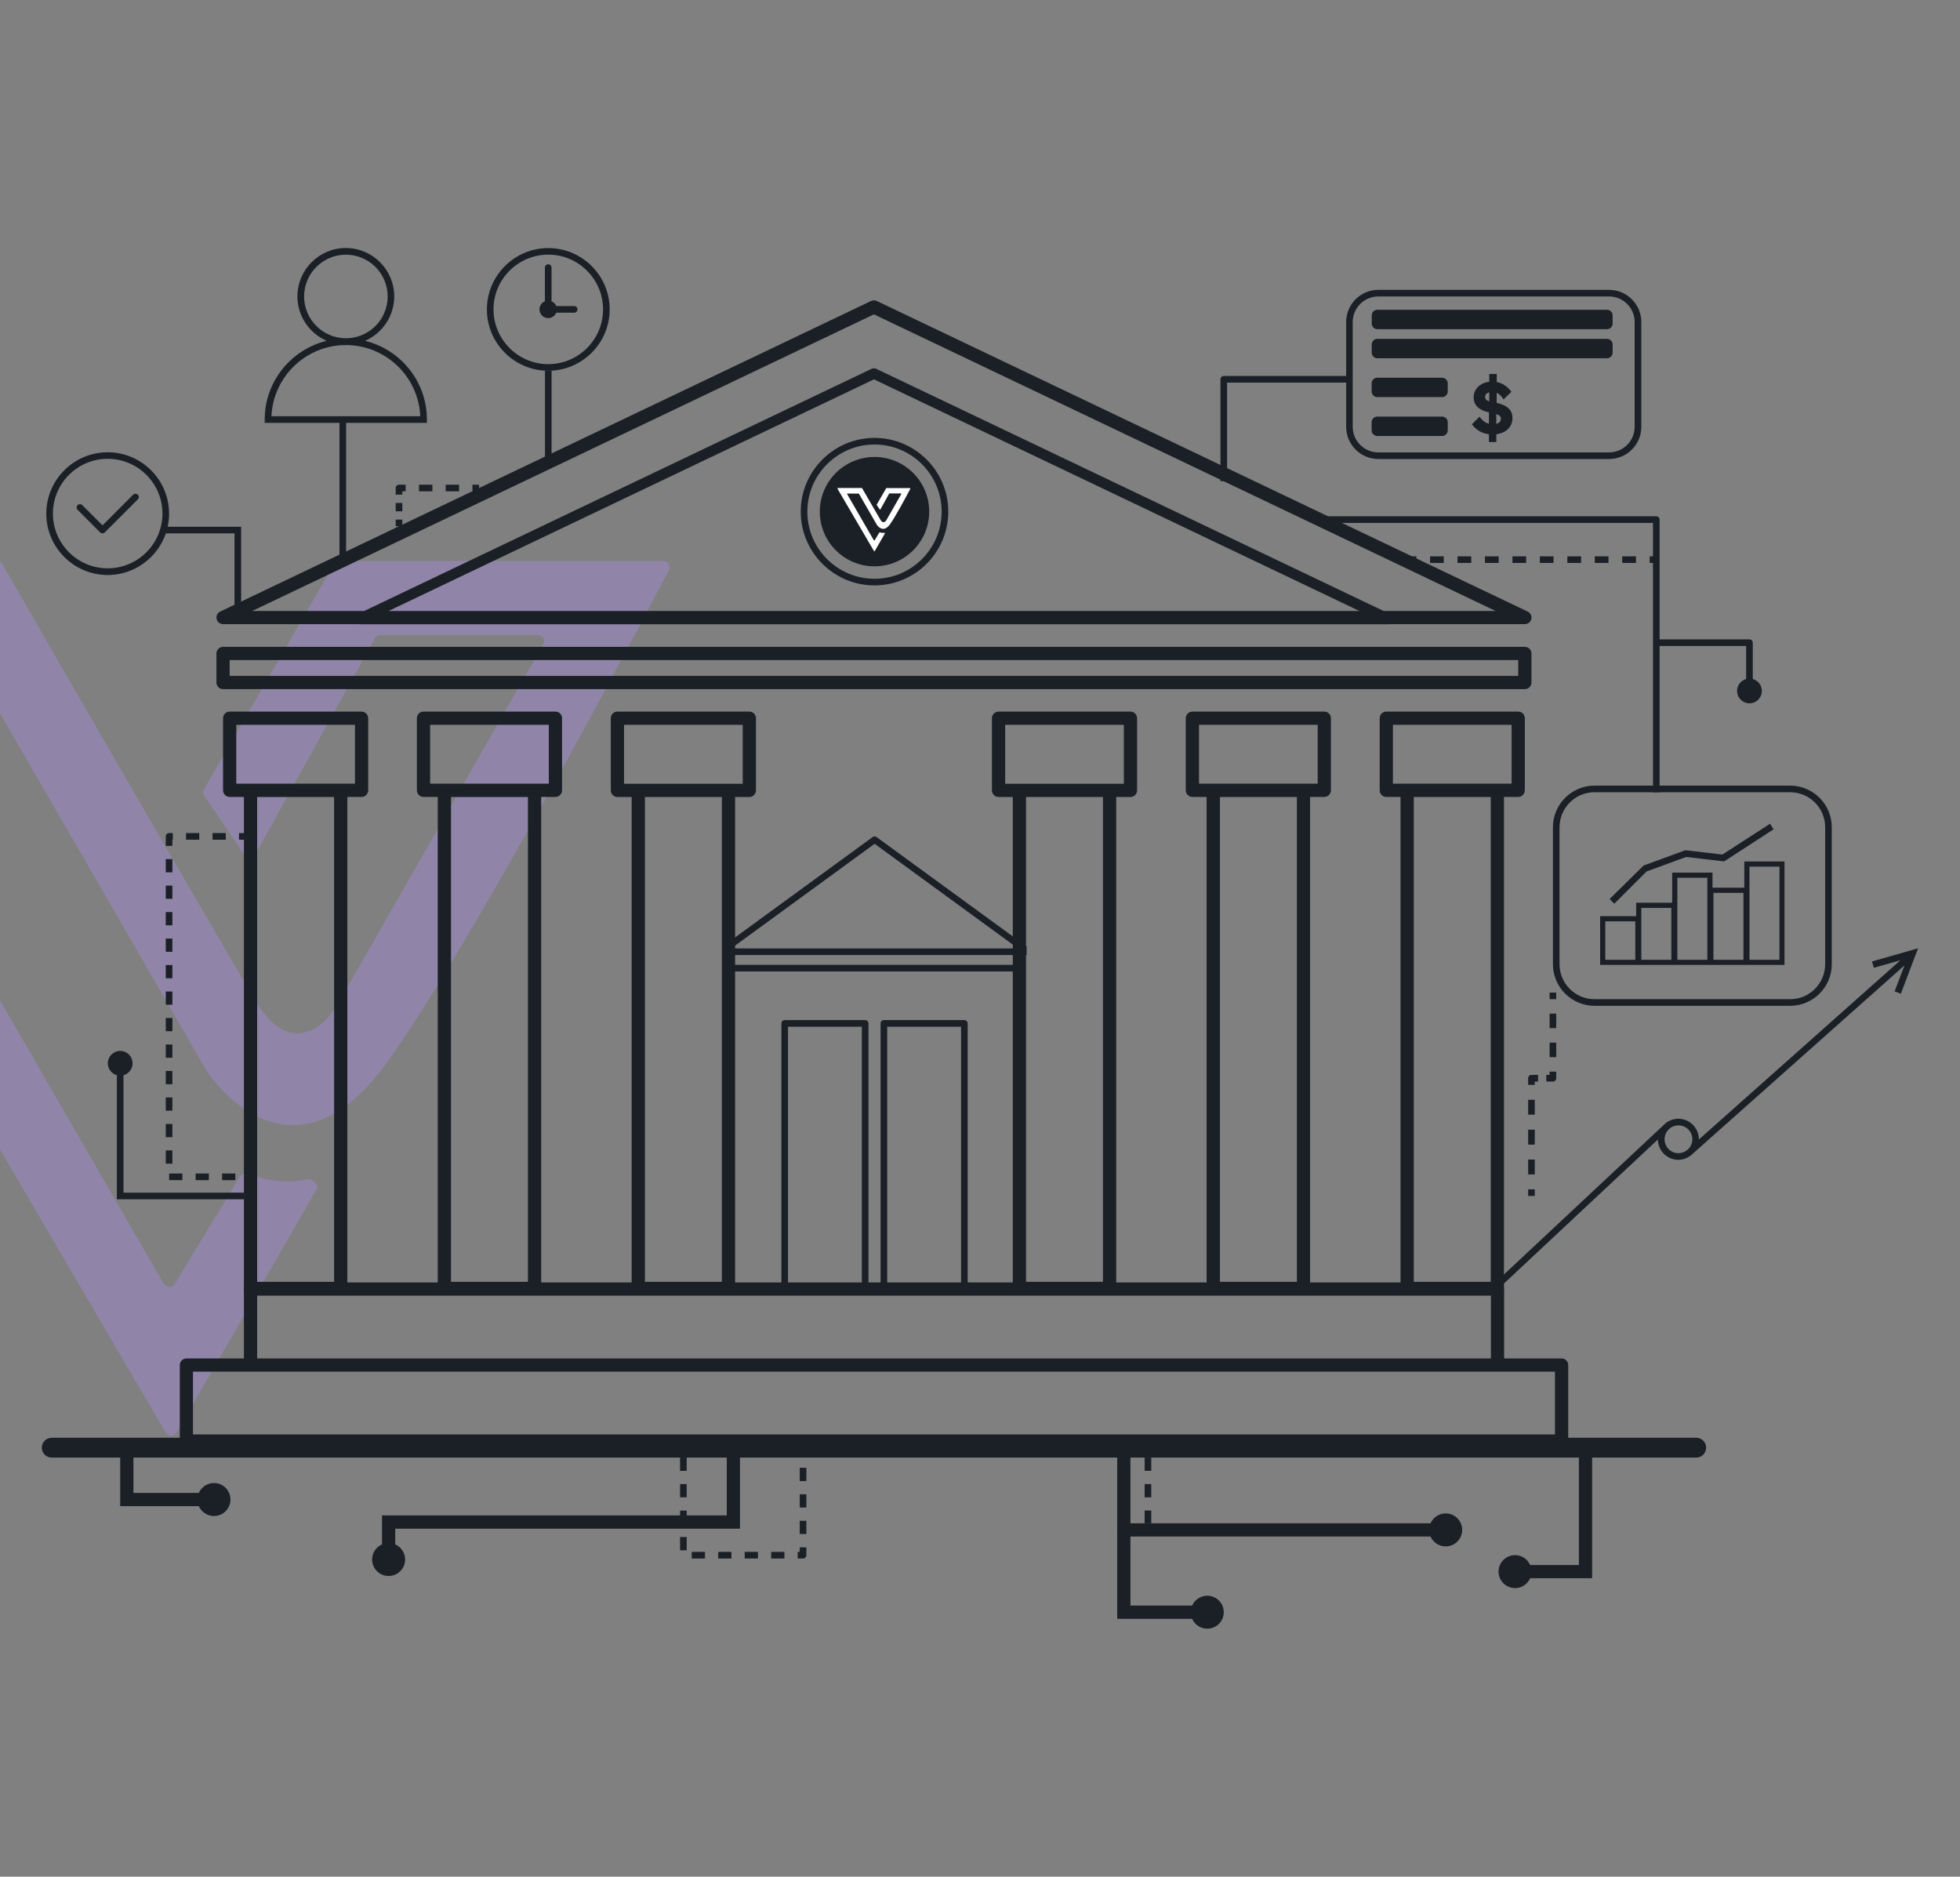 <svg width="658" height="630" viewBox="0 0 658 630" fill="none" xmlns="http://www.w3.org/2000/svg">
<rect x="0" y="0" width="658" height="630" fill="#808080" stroke="none"/>
<g clip-path="url(#clip0_367_867)">
<path d="M-111.792 188H-1.323C-0.707 188 0.216 188.308 0.524 188.923C24.525 230.758 74.375 316.889 85.761 335.961C97.146 355.033 108.839 344.882 113.147 337.499L182.383 216.3C183.306 214.762 182.075 213.224 180.536 213.224H127.61C126.994 213.224 126.071 213.532 125.763 214.455L85.761 286.743C85.145 287.974 82.991 288.281 82.068 287.051L68.529 267.056C68.221 266.441 67.913 265.518 68.529 264.903L112.224 189.23C112.532 188.615 113.147 188.308 114.07 188.308H222.693C224.232 188.308 225.155 189.846 224.54 191.384C202.077 234.449 154.381 322.734 129.764 356.879C104.531 391.639 81.145 375.951 69.452 359.647L-14.246 214.762C-14.554 214.147 -15.169 213.84 -16.093 213.84H-66.865C-68.404 213.84 -69.635 215.685 -68.712 216.916L54.989 431.013C55.912 432.244 57.759 432.551 58.682 431.013L80.529 395.023C81.145 394.1 82.376 393.792 83.299 394.1C86.684 395.33 94.684 397.791 102.992 395.946C105.146 395.638 107.301 397.791 106.07 399.637L59.297 480.846C58.374 482.384 56.528 482.384 55.605 480.846L-113.638 191.691C-114.561 189.846 -113.638 188 -111.792 188Z" fill="#AF8FF2" fill-opacity="0.35"/>
<path d="M340.983 323.89H246.205V326.113H340.983V323.89Z" fill="#1B2027"/>
<path d="M290.449 433.95H263.436C262.813 433.95 262.324 433.461 262.324 432.839V343.56C262.324 342.937 262.813 342.448 263.436 342.448H290.449C291.071 342.448 291.56 342.937 291.56 343.56V432.839C291.56 433.439 291.071 433.95 290.449 433.95ZM264.547 431.728H289.337V344.671H264.547V431.728Z" fill="#1B2027"/>
<path d="M323.753 433.95H296.741C296.118 433.95 295.629 433.461 295.629 432.839V343.56C295.629 342.937 296.118 342.448 296.741 342.448H323.753C324.376 342.448 324.865 342.937 324.865 343.56V432.839C324.865 433.439 324.376 433.95 323.753 433.95ZM297.852 431.728H322.642V344.671H297.852V431.728Z" fill="#1B2027"/>
<path d="M121.369 238.878H77.103C75.88 238.878 74.88 239.879 74.88 241.101V265.304C74.88 266.527 75.88 267.527 77.103 267.527H81.883V432.506C81.883 433.728 82.884 434.728 84.106 434.728H114.387C115.61 434.728 116.611 433.728 116.611 432.506V267.527H121.391C122.614 267.527 123.614 266.527 123.614 265.304V241.101C123.592 239.879 122.591 238.878 121.369 238.878ZM112.142 430.305H86.33V267.549H112.164V430.305H112.142ZM119.145 263.082H114.365H84.106H79.326V243.323H119.167V263.082H119.145Z" fill="#1B2027"/>
<path d="M186.466 238.878H142.178C140.956 238.878 139.955 239.879 139.955 241.101V265.304C139.955 266.527 140.956 267.527 142.178 267.527H146.958V432.506C146.958 433.728 147.959 434.728 149.182 434.728H179.463C180.685 434.728 181.686 433.728 181.686 432.506V267.527H186.466C187.689 267.527 188.689 266.527 188.689 265.304V241.101C188.689 239.879 187.689 238.878 186.466 238.878ZM177.239 430.305H151.405V267.549H177.239V430.305ZM184.243 263.082H179.463H149.182H144.402V243.323H184.243V263.082Z" fill="#1B2027"/>
<path d="M251.564 238.878H207.276C206.053 238.878 205.053 239.879 205.053 241.101V265.327C205.053 266.549 206.053 267.549 207.276 267.549H212.056V432.528C212.056 433.75 213.057 434.751 214.279 434.751H244.56C245.783 434.751 246.784 433.75 246.784 432.528V267.549H251.564C252.786 267.549 253.787 266.549 253.787 265.327V241.101C253.787 239.879 252.786 238.878 251.564 238.878ZM242.337 430.305H216.503V267.549H242.337V430.305ZM249.34 263.104H209.499V243.323H249.34V263.104Z" fill="#1B2027"/>
<path d="M379.513 238.878H335.225C334.002 238.878 333.002 239.879 333.002 241.101V265.327C333.002 266.549 334.002 267.549 335.225 267.549H340.005V432.528C340.005 433.75 341.006 434.751 342.229 434.751H372.51C373.732 434.751 374.733 433.75 374.733 432.528V267.549H379.513C380.736 267.549 381.736 266.549 381.736 265.327V241.101C381.736 239.879 380.736 238.878 379.513 238.878ZM370.286 430.305H344.452V267.549H370.286V430.305ZM377.29 263.104H337.449V243.323H377.29V263.104Z" fill="#1B2027"/>
<path d="M444.588 238.878H400.3C399.078 238.878 398.077 239.879 398.077 241.101V265.304C398.077 266.527 399.078 267.527 400.3 267.527H405.08V432.506C405.08 433.728 406.081 434.728 407.304 434.728H437.585C438.808 434.728 439.808 433.728 439.808 432.506V267.527H444.588C445.811 267.527 446.811 266.527 446.811 265.304V241.101C446.811 239.879 445.833 238.878 444.588 238.878ZM435.384 430.305H409.549V267.549H435.384V430.305ZM442.365 263.082H437.585H407.304H402.524V243.323H442.365V263.082Z" fill="#1B2027"/>
<path d="M509.685 238.878H465.397C464.174 238.878 463.174 239.879 463.174 241.101V265.304C463.174 266.527 464.174 267.527 465.397 267.527H470.177V432.506C470.177 433.728 471.178 434.728 472.4 434.728H502.681C503.904 434.728 504.905 433.728 504.905 432.506V267.527H509.685C510.908 267.527 511.908 266.527 511.908 265.304V241.101C511.908 239.879 510.908 238.878 509.685 238.878ZM500.458 430.305H474.624V267.549H500.458V430.305ZM507.461 263.082H502.681H472.4H467.62V243.323H507.461V263.082Z" fill="#1B2027"/>
<path d="M524.247 456.02H504.949V432.728C504.949 431.506 503.949 430.505 502.726 430.505H84.106C82.883 430.505 81.883 431.506 81.883 432.728V456.02H62.585C61.362 456.02 60.361 457.02 60.361 458.243V483.757C60.361 484.98 61.362 485.98 62.585 485.98H524.247C525.47 485.98 526.471 484.98 526.471 483.757V458.243C526.471 457.02 525.492 456.02 524.247 456.02ZM86.329 434.95H500.525V456.02H86.329V434.95ZM522.024 481.535H64.786V460.465H84.084H502.726H522.024V481.535Z" fill="#1B2027"/>
<path d="M511.908 231.344H74.879C73.657 231.344 72.656 230.343 72.656 229.121V219.364C72.656 218.142 73.657 217.142 74.879 217.142H511.908C513.131 217.142 514.132 218.142 514.132 219.364V229.121C514.132 230.343 513.131 231.344 511.908 231.344ZM77.103 226.899H509.685V221.587H77.103V226.899Z" fill="#1B2027"/>
<path d="M512.864 205.296L294.339 101.037C293.739 100.748 293.027 100.748 292.427 101.037L73.924 205.296C72.99 205.74 72.478 206.785 72.723 207.785C72.945 208.807 73.857 209.518 74.902 209.518H120.39C120.479 209.541 120.568 209.563 120.657 209.563H466.176C466.265 209.563 466.354 209.541 466.442 209.518H511.931C512.976 209.518 513.865 208.807 514.109 207.785C514.31 206.785 513.798 205.74 512.864 205.296ZM130.461 205.096L293.405 127.351L456.349 205.096H130.461ZM464.486 205.096L294.139 123.795C293.672 123.573 293.094 123.573 292.627 123.795L122.28 205.096H84.684L293.383 105.526L502.082 205.096H464.486Z" fill="#1B2027"/>
<path d="M340.206 314.489L294.273 280.995C293.873 280.706 293.361 280.706 292.961 280.995L246.984 314.533L242.537 317.778V320.601H344.652V317.711L340.206 314.489ZM245.494 318.378L246.984 317.289L293.628 283.262L340.206 317.245L341.762 318.378H245.494Z" fill="#1B2027"/>
<path d="M293.583 196.517C279.932 196.517 268.815 185.404 268.815 171.758C268.815 158.111 279.932 146.999 293.583 146.999C307.234 146.999 318.35 158.111 318.35 171.758C318.35 185.404 307.256 196.517 293.583 196.517ZM293.583 149.221C281.155 149.221 271.039 159.334 271.039 171.758C271.039 184.182 281.155 194.294 293.583 194.294C306.011 194.294 316.127 184.182 316.127 171.758C316.127 159.334 306.011 149.221 293.583 149.221Z" fill="#1B2027"/>
<path d="M293.583 190.116C303.725 190.116 311.947 181.896 311.947 171.758C311.947 161.619 303.725 153.399 293.583 153.399C283.441 153.399 275.219 161.619 275.219 171.758C275.219 181.896 283.441 190.116 293.583 190.116Z" fill="#1B2027"/>
<path d="M281.311 163.823H289.292C289.337 163.823 289.404 163.845 289.426 163.89C291.16 166.913 294.762 173.136 295.584 174.514C296.407 175.892 297.252 175.158 297.563 174.625L302.565 165.868C302.632 165.757 302.543 165.646 302.432 165.646H298.608C298.564 165.646 298.497 165.668 298.475 165.735L295.584 170.958C295.54 171.046 295.384 171.069 295.318 170.98L294.339 169.535C294.317 169.491 294.295 169.424 294.339 169.38L297.496 163.912C297.519 163.868 297.563 163.845 297.63 163.845H305.478C305.589 163.845 305.656 163.957 305.611 164.068C303.988 167.179 300.542 173.558 298.764 176.025C296.941 178.536 295.251 177.403 294.406 176.225L288.359 165.757C288.336 165.712 288.292 165.69 288.225 165.69H284.557C284.446 165.69 284.357 165.824 284.424 165.912L293.361 181.381C293.428 181.47 293.561 181.492 293.628 181.381L295.206 178.781C295.251 178.714 295.34 178.692 295.406 178.714C295.651 178.803 296.229 178.981 296.829 178.848C296.985 178.825 297.141 178.981 297.052 179.114L293.672 184.982C293.606 185.093 293.472 185.093 293.406 184.982L281.178 164.09C281.111 163.957 281.178 163.823 281.311 163.823Z" fill="white"/>
<path d="M569.447 489.314H17.363C15.518 489.314 14.028 487.825 14.028 485.98C14.028 484.135 15.518 482.646 17.363 482.646H569.447C571.292 482.646 572.781 484.135 572.781 485.98C572.781 487.825 571.292 489.314 569.447 489.314Z" fill="#1B2027"/>
<path d="M130.462 523.008C129.239 523.008 128.238 522.007 128.238 520.785V508.717H243.982V485.958C243.982 484.735 244.982 483.735 246.205 483.735C247.428 483.735 248.428 484.735 248.428 485.958V513.162H132.685V520.785C132.685 522.007 131.684 523.008 130.462 523.008Z" fill="#1B2027"/>
<path d="M69.055 505.605H40.352V485.98C40.352 484.757 41.353 483.757 42.576 483.757C43.799 483.757 44.799 484.757 44.799 485.98V501.16H69.077C70.3 501.16 71.3 502.16 71.3 503.382C71.3 504.605 70.3 505.605 69.055 505.605Z" fill="#1B2027"/>
<path d="M402.546 543.432H375.066V485.98C375.066 484.757 376.067 483.757 377.29 483.757C378.512 483.757 379.513 484.757 379.513 485.98V538.987H402.546C403.769 538.987 404.769 539.987 404.769 541.21C404.769 542.432 403.769 543.432 402.546 543.432Z" fill="#1B2027"/>
<path d="M483.073 515.806H377.29C376.067 515.806 375.066 514.806 375.066 513.584C375.066 512.361 376.067 511.361 377.29 511.361H483.073C484.296 511.361 485.296 512.361 485.296 513.584C485.296 514.806 484.296 515.806 483.073 515.806Z" fill="#1B2027"/>
<path d="M534.497 529.808H511.93C510.708 529.808 509.707 528.808 509.707 527.586C509.707 526.363 510.708 525.363 511.93 525.363H530.05V485.98C530.05 484.757 531.05 483.757 532.273 483.757C533.496 483.757 534.497 484.757 534.497 485.98V529.808Z" fill="#1B2027"/>
<path d="M71.834 508.916C74.891 508.916 77.37 506.439 77.37 503.382C77.37 500.326 74.891 497.848 71.834 497.848C68.776 497.848 66.298 500.326 66.298 503.382C66.298 506.439 68.776 508.916 71.834 508.916Z" fill="#1B2027"/>
<path d="M40.352 361.095C42.648 361.095 44.509 359.235 44.509 356.939C44.509 354.644 42.648 352.783 40.352 352.783C38.056 352.783 36.194 354.644 36.194 356.939C36.194 359.235 38.056 361.095 40.352 361.095Z" fill="#1B2027"/>
<path d="M587.322 236.1C589.618 236.1 591.479 234.24 591.479 231.944C591.479 229.649 589.618 227.788 587.322 227.788C585.026 227.788 583.164 229.649 583.164 231.944C583.164 234.24 585.026 236.1 587.322 236.1Z" fill="#1B2027"/>
<path d="M130.462 529.053C133.519 529.053 135.998 526.575 135.998 523.519C135.998 520.462 133.519 517.984 130.462 517.984C127.404 517.984 124.926 520.462 124.926 523.519C124.926 526.575 127.404 529.053 130.462 529.053Z" fill="#1B2027"/>
<path d="M405.303 546.744C408.36 546.744 410.838 544.266 410.838 541.21C410.838 538.153 408.36 535.676 405.303 535.676C402.245 535.676 399.767 538.153 399.767 541.21C399.767 544.266 402.245 546.744 405.303 546.744Z" fill="#1B2027"/>
<path d="M485.341 519.118C488.398 519.118 490.877 516.64 490.877 513.584C490.877 510.528 488.398 508.05 485.341 508.05C482.283 508.05 479.805 510.528 479.805 513.584C479.805 516.64 482.283 519.118 485.341 519.118Z" fill="#1B2027"/>
<path d="M508.618 533.12C511.675 533.12 514.154 530.642 514.154 527.586C514.154 524.529 511.675 522.052 508.618 522.052C505.561 522.052 503.082 524.529 503.082 527.586C503.082 530.642 505.561 533.12 508.618 533.12Z" fill="#1B2027"/>
<path d="M122.547 114.416C128.305 111.927 132.351 106.171 132.351 99.503C132.351 90.546 125.059 83.256 116.099 83.256C107.14 83.256 99.847 90.546 99.847 99.503C99.847 106.171 103.894 111.905 109.652 114.416C97.735 117.328 88.864 128.04 88.864 140.842V141.954H143.312V140.842C143.334 128.063 134.464 117.328 122.547 114.416ZM102.093 99.525C102.093 91.791 108.385 85.501 116.122 85.501C123.859 85.501 130.15 91.791 130.15 99.525C130.15 107.26 123.859 113.55 116.122 113.55C108.385 113.55 102.093 107.238 102.093 99.525ZM91.132 139.731C91.71 126.462 102.693 115.839 116.099 115.839C129.528 115.839 140.511 126.462 141.089 139.731H91.132Z" fill="#1B2027"/>
<path d="M184.065 83.279C172.704 83.279 163.455 92.525 163.455 103.882C163.455 115.239 172.704 124.462 184.065 124.462C195.426 124.462 204.675 115.217 204.675 103.859C204.675 92.502 195.426 83.279 184.065 83.279ZM184.065 122.24C173.927 122.24 165.678 113.994 165.678 103.859C165.678 93.725 173.927 85.479 184.065 85.479C194.203 85.479 202.451 93.725 202.451 103.859C202.451 113.994 194.203 122.24 184.065 122.24Z" fill="#1B2027"/>
<path d="M192.757 102.748H186.755C186.466 102.015 185.887 101.459 185.154 101.148V89.835C185.154 89.213 184.665 88.724 184.042 88.724C183.42 88.724 182.931 89.213 182.931 89.835V101.148C181.863 101.593 181.107 102.637 181.107 103.86C181.107 105.482 182.419 106.793 184.042 106.793C185.265 106.793 186.31 106.038 186.755 104.971H192.757C193.38 104.971 193.869 104.482 193.869 103.86C193.869 103.237 193.38 102.748 192.757 102.748Z" fill="#1B2027"/>
<path d="M36.15 151.822C24.789 151.822 15.54 161.068 15.54 172.425C15.54 183.782 24.789 193.028 36.15 193.028C47.511 193.028 56.76 183.782 56.76 172.425C56.76 161.068 47.511 151.822 36.15 151.822ZM36.15 190.783C26.012 190.783 17.763 182.537 17.763 172.402C17.763 162.268 26.012 154.022 36.15 154.022C46.288 154.022 54.536 162.268 54.536 172.402C54.536 182.537 46.288 190.783 36.15 190.783Z" fill="#1B2027"/>
<path d="M34.393 179.048C34.104 179.048 33.815 178.937 33.615 178.714L26.056 171.158C25.611 170.713 25.611 170.024 26.056 169.58C26.501 169.135 27.19 169.135 27.635 169.58L34.416 176.359L44.687 166.068C45.132 165.624 45.821 165.624 46.266 166.068C46.71 166.513 46.71 167.202 46.266 167.646L35.194 178.714C34.971 178.937 34.705 179.048 34.393 179.048Z" fill="#1B2027"/>
<path d="M628.475 322.757L629.075 324.89L637.991 322.357L570.336 382.521C570.336 382.499 570.336 382.476 570.336 382.454C570.336 378.654 567.246 375.564 563.444 375.564C561.554 375.564 559.843 376.32 558.62 377.565L501.593 430.928L503.105 432.55L556.574 382.521C556.597 386.277 559.687 389.344 563.444 389.344C565.089 389.344 566.601 388.722 567.78 387.744L567.935 387.61C568.091 387.477 568.246 387.366 568.38 387.21L639.369 324.068L636.056 332.803L638.146 333.581L643.927 318.334L628.475 322.757ZM563.489 387.121C560.91 387.121 558.82 385.032 558.82 382.454C558.82 379.876 560.91 377.787 563.489 377.787C566.068 377.787 568.158 379.876 568.158 382.454C568.158 383.677 567.668 384.788 566.89 385.632L566.379 386.099C565.579 386.721 564.578 387.121 563.489 387.121Z" fill="#1B2027"/>
<path d="M116.188 141.131H113.965V187.871H116.188V141.131Z" fill="#1B2027"/>
<path d="M185.176 124.462H182.953V154.556H185.176V124.462Z" fill="#1B2027"/>
<path d="M80.95 205.074H78.726V179.048H54.537V176.825H80.95V205.074Z" fill="#1B2027"/>
<path d="M585.587 289.196V297.998H574.915V292.93H561.376V303.043H549.281V307.554H537.187V323.912H549.281H550.704H561.376H562.799H573.47H574.893H585.565H586.988H599.082V289.196H585.587ZM548.992 322.201H538.921V309.288H548.992V322.201ZM561.087 322.201H551.015V304.776H561.087V322.201ZM573.181 322.201H563.11V294.664H573.181V322.201ZM585.298 322.201H575.227V299.731H585.298V322.201ZM597.393 322.201H587.321V290.93H597.393V322.201Z" fill="#1B2027"/>
<path d="M541.945 303.376L540.366 301.798L551.772 290.552L565.778 285.418L578.251 286.863L594.214 276.528L595.414 278.395L578.807 289.174L566.045 287.685L552.772 292.552L541.945 303.376Z" fill="#1B2027"/>
<path d="M600.973 337.648H535.319C527.605 337.648 521.335 331.38 521.335 323.668V277.706C521.335 269.994 527.605 263.726 535.319 263.726H600.973C608.687 263.726 614.957 269.994 614.957 277.706V323.668C614.957 331.38 608.687 337.648 600.973 337.648ZM535.319 265.949C528.827 265.949 523.558 271.216 523.558 277.706V323.668C523.558 330.158 528.827 335.425 535.319 335.425H600.973C607.465 335.425 612.734 330.158 612.734 323.668V277.706C612.734 271.216 607.465 265.949 600.973 265.949H535.319Z" fill="#1B2027"/>
<path d="M557.152 265.949H554.929V175.536H445.455V173.313H556.041C556.663 173.313 557.152 173.802 557.152 174.425V265.949Z" fill="#1B2027"/>
<path d="M588.433 229.121H586.21V216.853H556.04V214.63H587.322C587.944 214.63 588.433 215.119 588.433 215.742V229.121Z" fill="#1B2027"/>
<path d="M411.95 161.534H409.727V127.329C409.727 126.707 410.216 126.218 410.838 126.218H452.747V128.44H411.95V161.534Z" fill="#1B2027"/>
<path d="M540.211 154.089H462.73C456.772 154.089 451.925 149.243 451.925 143.287V108.104C451.925 102.148 456.772 97.303 462.73 97.303H540.211C546.169 97.303 551.016 102.148 551.016 108.104V143.287C551.016 149.243 546.169 154.089 540.211 154.089ZM462.708 99.525C457.972 99.525 454.126 103.37 454.126 108.104V143.287C454.126 148.021 457.972 151.866 462.708 151.866H540.189C544.924 151.866 548.771 148.021 548.771 143.287V108.104C548.771 103.37 544.924 99.525 540.189 99.525H462.708Z" fill="#1B2027"/>
<path d="M539.5 110.505H462.397C461.352 110.505 460.507 109.66 460.507 108.616V105.882C460.507 104.837 461.352 103.993 462.397 103.993H539.5C540.545 103.993 541.389 104.837 541.389 105.882V108.616C541.389 109.66 540.545 110.505 539.5 110.505Z" fill="#1B2027"/>
<path d="M539.5 120.262H462.397C461.352 120.262 460.507 119.417 460.507 118.372V115.639C460.507 114.594 461.352 113.75 462.397 113.75H539.5C540.545 113.75 541.389 114.594 541.389 115.639V118.372C541.389 119.395 540.545 120.262 539.5 120.262Z" fill="#1B2027"/>
<path d="M484.14 133.308H462.374C461.329 133.308 460.484 132.463 460.484 131.419V128.685C460.484 127.64 461.329 126.796 462.374 126.796H484.14C485.185 126.796 486.03 127.64 486.03 128.685V131.419C486.03 132.463 485.185 133.308 484.14 133.308Z" fill="#1B2027"/>
<path d="M484.14 146.354H462.374C461.329 146.354 460.484 145.51 460.484 144.465V141.731C460.484 140.687 461.329 139.842 462.374 139.842H484.14C485.185 139.842 486.03 140.687 486.03 141.731V144.465C486.03 145.51 485.185 146.354 484.14 146.354Z" fill="#1B2027"/>
<path d="M506.35 136.975C505.505 136.219 504.238 135.664 502.459 135.264V131.863C503.193 132.197 503.86 132.775 504.438 133.619L504.772 134.086L507.417 131.508L507.15 131.174C505.861 129.574 504.282 128.596 502.482 128.241V125.551H499.969V128.152C499.058 128.263 498.213 128.507 497.501 128.907C496.657 129.352 495.967 129.974 495.478 130.73C494.989 131.485 494.722 132.352 494.722 133.308C494.722 134.73 495.189 135.864 496.123 136.731C496.946 137.486 498.213 138.064 499.858 138.442V142.265C498.746 141.976 497.835 141.331 497.012 140.309L496.679 139.887L494.122 142.443L494.389 142.776C495.1 143.665 495.967 144.376 496.99 144.91C497.857 145.354 498.835 145.643 499.858 145.776V148.399H502.348V145.776C503.326 145.643 504.193 145.376 504.949 144.976C505.839 144.51 506.528 143.865 507.017 143.087C507.506 142.309 507.751 141.398 507.751 140.398C507.751 138.953 507.284 137.797 506.35 136.975ZM503.86 140.553C503.86 141.042 503.704 141.442 503.371 141.754C503.104 141.998 502.771 142.176 502.326 142.287V139.02C502.971 139.22 503.304 139.442 503.46 139.575C503.749 139.82 503.86 140.131 503.86 140.553ZM498.569 133.219C498.569 132.797 498.724 132.441 499.058 132.152C499.302 131.93 499.591 131.774 499.969 131.685V134.753C499.525 134.597 499.191 134.419 498.969 134.219C498.702 133.952 498.569 133.641 498.569 133.219Z" fill="#1B2027"/>
<path d="M135.063 174.425H132.84V176.647H135.063V174.425Z" fill="#1B2027"/>
<path d="M135.063 168.846H132.84V171.647H135.063V168.846Z" fill="#1B2027"/>
<path d="M135.063 166.046H132.84V163.823C132.84 163.201 133.329 162.712 133.951 162.712H136.175V164.934H135.063V166.046Z" fill="#1B2027"/>
<path d="M154.117 164.934H149.626V162.712H154.117V164.934ZM145.157 164.934H140.666V162.712H145.157V164.934Z" fill="#1B2027"/>
<path d="M160.831 162.712H158.607V164.934H160.831V162.712Z" fill="#1B2027"/>
<path d="M522.447 333.203H520.224V335.425H522.447V333.203Z" fill="#1B2027"/>
<path d="M522.447 354.873H520.224V350.005H522.447V354.873ZM522.447 345.138H520.224V340.271H522.447V345.138Z" fill="#1B2027"/>
<path d="M521.336 363.074H519.112V360.851H520.224V359.74H522.447V361.962C522.447 362.562 521.958 363.074 521.336 363.074Z" fill="#1B2027"/>
<path d="M515.244 364.185H513.021V361.962C513.021 361.34 513.51 360.851 514.132 360.851H516.355V363.074H515.244V364.185Z" fill="#1B2027"/>
<path d="M515.244 394.256H513.021V389.255H515.244V394.256ZM515.244 384.232H513.021V379.231H515.244V384.232ZM515.244 374.186H513.021V369.186H515.244V374.186Z" fill="#1B2027"/>
<path d="M515.244 399.256H513.021V401.479H515.244V399.256Z" fill="#1B2027"/>
<path d="M475.491 186.76H473.268V188.982H475.491V186.76Z" fill="#1B2027"/>
<path d="M549.214 188.982H544.612V186.76H549.214V188.982ZM539.988 188.982H535.386V186.76H539.988V188.982ZM530.783 188.982H526.181V186.76H530.783V188.982ZM521.557 188.982H516.955V186.76H521.557V188.982ZM512.352 188.982H507.75V186.76H512.352V188.982ZM503.126 188.982H498.524V186.76H503.126V188.982ZM493.922 188.982H489.319V186.76H493.922V188.982ZM484.695 188.982H480.093V186.76H484.695V188.982Z" fill="#1B2027"/>
<path d="M556.04 186.76H553.816V188.982H556.04V186.76Z" fill="#1B2027"/>
<path d="M79.015 396.167H74.569V393.944H79.015V396.167ZM70.122 396.167H65.675V393.944H70.122V396.167ZM61.229 396.167H56.782V393.944H61.229V396.167ZM57.872 390.633H55.648V386.188H57.872V390.633ZM57.872 381.743H55.648V377.298H57.872V381.743ZM57.872 372.853H55.648V368.407H57.872V372.853ZM57.872 363.962H55.648V359.517H57.872V363.962ZM57.872 355.072H55.648V350.627H57.872V355.072ZM57.872 346.182H55.648V341.737H57.872V346.182ZM57.872 337.292H55.648V332.847H57.872V337.292ZM57.872 328.402H55.648V323.957H57.872V328.402ZM57.872 319.512H55.648V315.067H57.872V319.512ZM57.872 310.622H55.648V306.176H57.872V310.622ZM57.872 301.731H55.648V297.286H57.872V301.731ZM57.872 292.841H55.648V288.396H57.872V292.841ZM57.872 283.951H55.648V280.773C55.648 280.151 56.138 279.662 56.76 279.662H58.027V281.884H57.872V283.951ZM84.684 281.884H80.238V279.662H84.684V281.884ZM75.791 281.884H71.345V279.662H75.791V281.884ZM66.898 281.884H62.452V279.662H66.898V281.884Z" fill="#1B2027"/>
<path d="M81.883 402.59H39.24V359.873H41.464V400.368H81.883V402.59Z" fill="#1B2027"/>
<path d="M269.594 523.185H267.793V520.962H268.482V519.429H270.705V522.074C270.705 522.674 270.194 523.185 269.594 523.185ZM263.346 523.185H258.9V520.962H263.346V523.185ZM254.453 523.185H250.007V520.962H254.453V523.185ZM245.56 523.185H241.114V520.962H245.56V523.185ZM236.667 523.185H232.221V520.962H236.667V523.185ZM230.531 520.429H228.308V515.984H230.531V520.429ZM270.705 514.962H268.482V510.516H270.705V514.962ZM230.531 511.539H228.308V507.094H230.531V511.539ZM270.705 506.071H268.482V501.626H270.705V506.071ZM230.531 502.649H228.308V498.204H230.531V502.649ZM270.705 497.181H268.482V492.736H270.705V497.181ZM230.531 493.759H228.308V489.313H230.531V493.759Z" fill="#1B2027"/>
<path d="M386.494 511.361H384.271V507.072H386.494V511.361ZM386.494 502.649H384.271V498.204H386.494V502.649ZM386.494 493.759H384.271V489.313H386.494V493.759Z" fill="#1B2027"/>
</g>
<defs>
<clipPath id="clip0_367_867">
<rect width="658" height="630" fill="white"/>
</clipPath>
</defs>
</svg>
